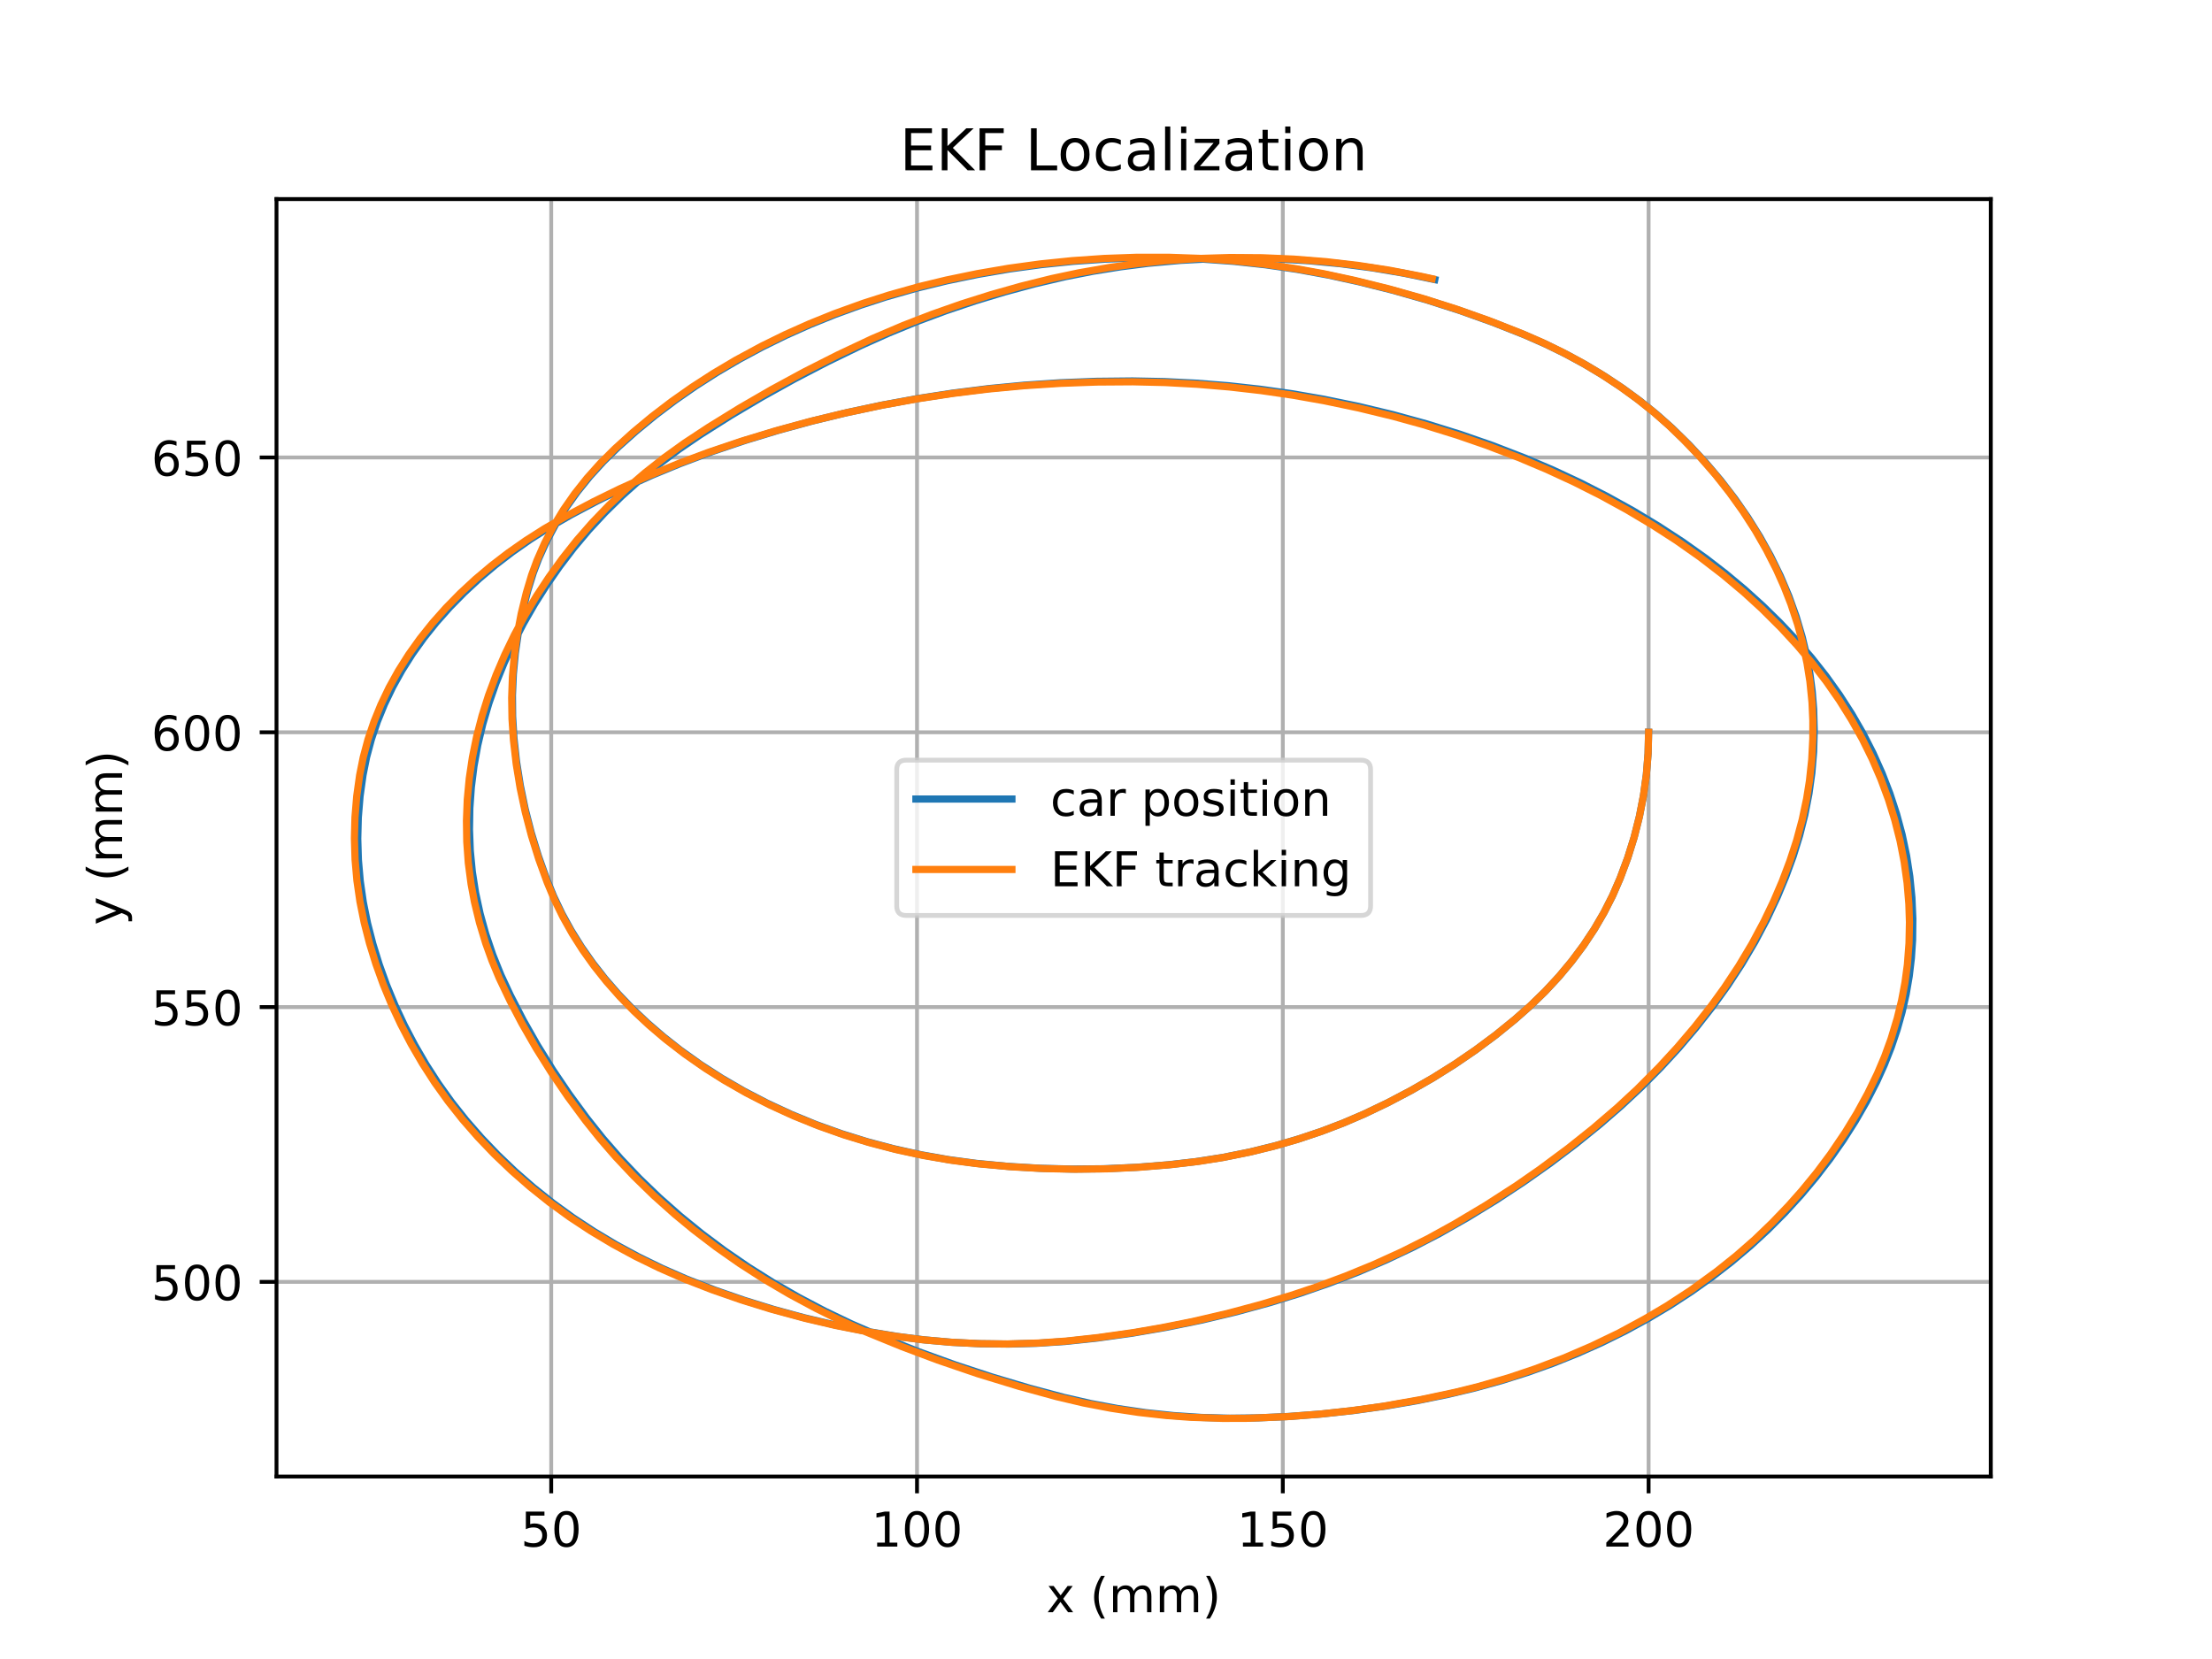 <?xml version="1.0" encoding="utf-8" standalone="no"?>
<!DOCTYPE svg PUBLIC "-//W3C//DTD SVG 1.1//EN"
  "http://www.w3.org/Graphics/SVG/1.1/DTD/svg11.dtd">
<!-- Created with matplotlib (https://matplotlib.org/) -->
<svg height="345.6pt" version="1.1" viewBox="0 0 460.8 345.6" width="460.8pt" xmlns="http://www.w3.org/2000/svg" xmlns:xlink="http://www.w3.org/1999/xlink">
 <defs>
  <style type="text/css">
*{stroke-linecap:butt;stroke-linejoin:round;}
  </style>
 </defs>
 <g id="figure_1">
  <g id="patch_1">
   <path d="M 0 345.6 
L 460.8 345.6 
L 460.8 0 
L 0 0 
z
" style="fill:#ffffff;"/>
  </g>
  <g id="axes_1">
   <g id="patch_2">
    <path d="M 57.6 307.584 
L 414.72 307.584 
L 414.72 41.472 
L 57.6 41.472 
z
" style="fill:#ffffff;"/>
   </g>
   <g id="matplotlib.axis_1">
    <g id="xtick_1">
     <g id="line2d_1">
      <path clip-path="url(#p2eb4e79c58)" d="M 114.83 307.584 
L 114.83 41.472 
" style="fill:none;stroke:#b0b0b0;stroke-linecap:square;stroke-width:0.8;"/>
     </g>
     <g id="line2d_2">
      <defs>
       <path d="M 0 0 
L 0 3.5 
" id="mad769abd3e" style="stroke:#000000;stroke-width:0.8;"/>
      </defs>
      <g>
       <use style="stroke:#000000;stroke-width:0.8;" x="114.83" xlink:href="#mad769abd3e" y="307.584"/>
      </g>
     </g>
     <g id="text_1">
      <!-- 50 -->
      <defs>
       <path d="M 10.797 72.906 
L 49.516 72.906 
L 49.516 64.594 
L 19.828 64.594 
L 19.828 46.734 
Q 21.969 47.469 24.109 47.828 
Q 26.266 48.188 28.422 48.188 
Q 40.625 48.188 47.75 41.5 
Q 54.891 34.812 54.891 23.391 
Q 54.891 11.625 47.562 5.094 
Q 40.234 -1.422 26.906 -1.422 
Q 22.312 -1.422 17.547 -0.641 
Q 12.797 0.141 7.719 1.703 
L 7.719 11.625 
Q 12.109 9.234 16.797 8.062 
Q 21.484 6.891 26.703 6.891 
Q 35.156 6.891 40.078 11.328 
Q 45.016 15.766 45.016 23.391 
Q 45.016 31 40.078 35.438 
Q 35.156 39.891 26.703 39.891 
Q 22.75 39.891 18.812 39.016 
Q 14.891 38.141 10.797 36.281 
z
" id="DejaVuSans-53"/>
       <path d="M 31.781 66.406 
Q 24.172 66.406 20.328 58.906 
Q 16.5 51.422 16.5 36.375 
Q 16.5 21.391 20.328 13.891 
Q 24.172 6.391 31.781 6.391 
Q 39.453 6.391 43.281 13.891 
Q 47.125 21.391 47.125 36.375 
Q 47.125 51.422 43.281 58.906 
Q 39.453 66.406 31.781 66.406 
z
M 31.781 74.219 
Q 44.047 74.219 50.516 64.516 
Q 56.984 54.828 56.984 36.375 
Q 56.984 17.969 50.516 8.266 
Q 44.047 -1.422 31.781 -1.422 
Q 19.531 -1.422 13.062 8.266 
Q 6.594 17.969 6.594 36.375 
Q 6.594 54.828 13.062 64.516 
Q 19.531 74.219 31.781 74.219 
z
" id="DejaVuSans-48"/>
      </defs>
      <g transform="translate(108.467 322.182)scale(0.1 -0.1)">
       <use xlink:href="#DejaVuSans-53"/>
       <use x="63.623" xlink:href="#DejaVuSans-48"/>
      </g>
     </g>
    </g>
    <g id="xtick_2">
     <g id="line2d_3">
      <path clip-path="url(#p2eb4e79c58)" d="M 191.031 307.584 
L 191.031 41.472 
" style="fill:none;stroke:#b0b0b0;stroke-linecap:square;stroke-width:0.8;"/>
     </g>
     <g id="line2d_4">
      <g>
       <use style="stroke:#000000;stroke-width:0.8;" x="191.031" xlink:href="#mad769abd3e" y="307.584"/>
      </g>
     </g>
     <g id="text_2">
      <!-- 100 -->
      <defs>
       <path d="M 12.406 8.297 
L 28.516 8.297 
L 28.516 63.922 
L 10.984 60.406 
L 10.984 69.391 
L 28.422 72.906 
L 38.281 72.906 
L 38.281 8.297 
L 54.391 8.297 
L 54.391 0 
L 12.406 0 
z
" id="DejaVuSans-49"/>
      </defs>
      <g transform="translate(181.487 322.182)scale(0.1 -0.1)">
       <use xlink:href="#DejaVuSans-49"/>
       <use x="63.623" xlink:href="#DejaVuSans-48"/>
       <use x="127.246" xlink:href="#DejaVuSans-48"/>
      </g>
     </g>
    </g>
    <g id="xtick_3">
     <g id="line2d_5">
      <path clip-path="url(#p2eb4e79c58)" d="M 267.232 307.584 
L 267.232 41.472 
" style="fill:none;stroke:#b0b0b0;stroke-linecap:square;stroke-width:0.8;"/>
     </g>
     <g id="line2d_6">
      <g>
       <use style="stroke:#000000;stroke-width:0.8;" x="267.232" xlink:href="#mad769abd3e" y="307.584"/>
      </g>
     </g>
     <g id="text_3">
      <!-- 150 -->
      <g transform="translate(257.688 322.182)scale(0.1 -0.1)">
       <use xlink:href="#DejaVuSans-49"/>
       <use x="63.623" xlink:href="#DejaVuSans-53"/>
       <use x="127.246" xlink:href="#DejaVuSans-48"/>
      </g>
     </g>
    </g>
    <g id="xtick_4">
     <g id="line2d_7">
      <path clip-path="url(#p2eb4e79c58)" d="M 343.433 307.584 
L 343.433 41.472 
" style="fill:none;stroke:#b0b0b0;stroke-linecap:square;stroke-width:0.8;"/>
     </g>
     <g id="line2d_8">
      <g>
       <use style="stroke:#000000;stroke-width:0.8;" x="343.433" xlink:href="#mad769abd3e" y="307.584"/>
      </g>
     </g>
     <g id="text_4">
      <!-- 200 -->
      <defs>
       <path d="M 19.188 8.297 
L 53.609 8.297 
L 53.609 0 
L 7.328 0 
L 7.328 8.297 
Q 12.938 14.109 22.625 23.891 
Q 32.328 33.688 34.812 36.531 
Q 39.547 41.844 41.422 45.531 
Q 43.312 49.219 43.312 52.781 
Q 43.312 58.594 39.234 62.25 
Q 35.156 65.922 28.609 65.922 
Q 23.969 65.922 18.812 64.312 
Q 13.672 62.703 7.812 59.422 
L 7.812 69.391 
Q 13.766 71.781 18.938 73 
Q 24.125 74.219 28.422 74.219 
Q 39.75 74.219 46.484 68.547 
Q 53.219 62.891 53.219 53.422 
Q 53.219 48.922 51.531 44.891 
Q 49.859 40.875 45.406 35.406 
Q 44.188 33.984 37.641 27.219 
Q 31.109 20.453 19.188 8.297 
z
" id="DejaVuSans-50"/>
      </defs>
      <g transform="translate(333.89 322.182)scale(0.1 -0.1)">
       <use xlink:href="#DejaVuSans-50"/>
       <use x="63.623" xlink:href="#DejaVuSans-48"/>
       <use x="127.246" xlink:href="#DejaVuSans-48"/>
      </g>
     </g>
    </g>
    <g id="text_5">
     <!-- x (mm) -->
     <defs>
      <path d="M 54.891 54.688 
L 35.109 28.078 
L 55.906 0 
L 45.312 0 
L 29.391 21.484 
L 13.484 0 
L 2.875 0 
L 24.125 28.609 
L 4.688 54.688 
L 15.281 54.688 
L 29.781 35.203 
L 44.281 54.688 
z
" id="DejaVuSans-120"/>
      <path id="DejaVuSans-32"/>
      <path d="M 31 75.875 
Q 24.469 64.656 21.281 53.656 
Q 18.109 42.672 18.109 31.391 
Q 18.109 20.125 21.312 9.062 
Q 24.516 -2 31 -13.188 
L 23.188 -13.188 
Q 15.875 -1.703 12.234 9.375 
Q 8.594 20.453 8.594 31.391 
Q 8.594 42.281 12.203 53.312 
Q 15.828 64.359 23.188 75.875 
z
" id="DejaVuSans-40"/>
      <path d="M 52 44.188 
Q 55.375 50.25 60.062 53.125 
Q 64.75 56 71.094 56 
Q 79.641 56 84.281 50.016 
Q 88.922 44.047 88.922 33.016 
L 88.922 0 
L 79.891 0 
L 79.891 32.719 
Q 79.891 40.578 77.094 44.375 
Q 74.312 48.188 68.609 48.188 
Q 61.625 48.188 57.562 43.547 
Q 53.516 38.922 53.516 30.906 
L 53.516 0 
L 44.484 0 
L 44.484 32.719 
Q 44.484 40.625 41.703 44.406 
Q 38.922 48.188 33.109 48.188 
Q 26.219 48.188 22.156 43.531 
Q 18.109 38.875 18.109 30.906 
L 18.109 0 
L 9.078 0 
L 9.078 54.688 
L 18.109 54.688 
L 18.109 46.188 
Q 21.188 51.219 25.484 53.609 
Q 29.781 56 35.688 56 
Q 41.656 56 45.828 52.969 
Q 50 49.953 52 44.188 
z
" id="DejaVuSans-109"/>
      <path d="M 8.016 75.875 
L 15.828 75.875 
Q 23.141 64.359 26.781 53.312 
Q 30.422 42.281 30.422 31.391 
Q 30.422 20.453 26.781 9.375 
Q 23.141 -1.703 15.828 -13.188 
L 8.016 -13.188 
Q 14.5 -2 17.703 9.062 
Q 20.906 20.125 20.906 31.391 
Q 20.906 42.672 17.703 53.656 
Q 14.5 64.656 8.016 75.875 
z
" id="DejaVuSans-41"/>
     </defs>
     <g transform="translate(217.969 335.861)scale(0.1 -0.1)">
      <use xlink:href="#DejaVuSans-120"/>
      <use x="59.18" xlink:href="#DejaVuSans-32"/>
      <use x="90.967" xlink:href="#DejaVuSans-40"/>
      <use x="129.98" xlink:href="#DejaVuSans-109"/>
      <use x="227.393" xlink:href="#DejaVuSans-109"/>
      <use x="324.805" xlink:href="#DejaVuSans-41"/>
     </g>
    </g>
   </g>
   <g id="matplotlib.axis_2">
    <g id="ytick_1">
     <g id="line2d_9">
      <path clip-path="url(#p2eb4e79c58)" d="M 57.6 267.038 
L 414.72 267.038 
" style="fill:none;stroke:#b0b0b0;stroke-linecap:square;stroke-width:0.8;"/>
     </g>
     <g id="line2d_10">
      <defs>
       <path d="M 0 0 
L -3.5 0 
" id="md208d091a2" style="stroke:#000000;stroke-width:0.8;"/>
      </defs>
      <g>
       <use style="stroke:#000000;stroke-width:0.8;" x="57.6" xlink:href="#md208d091a2" y="267.038"/>
      </g>
     </g>
     <g id="text_6">
      <!-- 500 -->
      <g transform="translate(31.512 270.838)scale(0.1 -0.1)">
       <use xlink:href="#DejaVuSans-53"/>
       <use x="63.623" xlink:href="#DejaVuSans-48"/>
       <use x="127.246" xlink:href="#DejaVuSans-48"/>
      </g>
     </g>
    </g>
    <g id="ytick_2">
     <g id="line2d_11">
      <path clip-path="url(#p2eb4e79c58)" d="M 57.6 209.793 
L 414.72 209.793 
" style="fill:none;stroke:#b0b0b0;stroke-linecap:square;stroke-width:0.8;"/>
     </g>
     <g id="line2d_12">
      <g>
       <use style="stroke:#000000;stroke-width:0.8;" x="57.6" xlink:href="#md208d091a2" y="209.793"/>
      </g>
     </g>
     <g id="text_7">
      <!-- 550 -->
      <g transform="translate(31.512 213.592)scale(0.1 -0.1)">
       <use xlink:href="#DejaVuSans-53"/>
       <use x="63.623" xlink:href="#DejaVuSans-53"/>
       <use x="127.246" xlink:href="#DejaVuSans-48"/>
      </g>
     </g>
    </g>
    <g id="ytick_3">
     <g id="line2d_13">
      <path clip-path="url(#p2eb4e79c58)" d="M 57.6 152.547 
L 414.72 152.547 
" style="fill:none;stroke:#b0b0b0;stroke-linecap:square;stroke-width:0.8;"/>
     </g>
     <g id="line2d_14">
      <g>
       <use style="stroke:#000000;stroke-width:0.8;" x="57.6" xlink:href="#md208d091a2" y="152.547"/>
      </g>
     </g>
     <g id="text_8">
      <!-- 600 -->
      <defs>
       <path d="M 33.016 40.375 
Q 26.375 40.375 22.484 35.828 
Q 18.609 31.297 18.609 23.391 
Q 18.609 15.531 22.484 10.953 
Q 26.375 6.391 33.016 6.391 
Q 39.656 6.391 43.531 10.953 
Q 47.406 15.531 47.406 23.391 
Q 47.406 31.297 43.531 35.828 
Q 39.656 40.375 33.016 40.375 
z
M 52.594 71.297 
L 52.594 62.312 
Q 48.875 64.062 45.094 64.984 
Q 41.312 65.922 37.594 65.922 
Q 27.828 65.922 22.672 59.328 
Q 17.531 52.734 16.797 39.406 
Q 19.672 43.656 24.016 45.922 
Q 28.375 48.188 33.594 48.188 
Q 44.578 48.188 50.953 41.516 
Q 57.328 34.859 57.328 23.391 
Q 57.328 12.156 50.688 5.359 
Q 44.047 -1.422 33.016 -1.422 
Q 20.359 -1.422 13.672 8.266 
Q 6.984 17.969 6.984 36.375 
Q 6.984 53.656 15.188 63.938 
Q 23.391 74.219 37.203 74.219 
Q 40.922 74.219 44.703 73.484 
Q 48.484 72.75 52.594 71.297 
z
" id="DejaVuSans-54"/>
      </defs>
      <g transform="translate(31.512 156.346)scale(0.1 -0.1)">
       <use xlink:href="#DejaVuSans-54"/>
       <use x="63.623" xlink:href="#DejaVuSans-48"/>
       <use x="127.246" xlink:href="#DejaVuSans-48"/>
      </g>
     </g>
    </g>
    <g id="ytick_4">
     <g id="line2d_15">
      <path clip-path="url(#p2eb4e79c58)" d="M 57.6 95.301 
L 414.72 95.301 
" style="fill:none;stroke:#b0b0b0;stroke-linecap:square;stroke-width:0.8;"/>
     </g>
     <g id="line2d_16">
      <g>
       <use style="stroke:#000000;stroke-width:0.8;" x="57.6" xlink:href="#md208d091a2" y="95.301"/>
      </g>
     </g>
     <g id="text_9">
      <!-- 650 -->
      <g transform="translate(31.512 99.1)scale(0.1 -0.1)">
       <use xlink:href="#DejaVuSans-54"/>
       <use x="63.623" xlink:href="#DejaVuSans-53"/>
       <use x="127.246" xlink:href="#DejaVuSans-48"/>
      </g>
     </g>
    </g>
    <g id="text_10">
     <!-- y (mm) -->
     <defs>
      <path d="M 32.172 -5.078 
Q 28.375 -14.844 24.75 -17.812 
Q 21.141 -20.797 15.094 -20.797 
L 7.906 -20.797 
L 7.906 -13.281 
L 13.188 -13.281 
Q 16.891 -13.281 18.938 -11.516 
Q 21 -9.766 23.484 -3.219 
L 25.094 0.875 
L 2.984 54.688 
L 12.5 54.688 
L 29.594 11.922 
L 46.688 54.688 
L 56.203 54.688 
z
" id="DejaVuSans-121"/>
     </defs>
     <g transform="translate(25.433 192.719)rotate(-90)scale(0.1 -0.1)">
      <use xlink:href="#DejaVuSans-121"/>
      <use x="59.18" xlink:href="#DejaVuSans-32"/>
      <use x="90.967" xlink:href="#DejaVuSans-40"/>
      <use x="129.98" xlink:href="#DejaVuSans-109"/>
      <use x="227.393" xlink:href="#DejaVuSans-109"/>
      <use x="324.805" xlink:href="#DejaVuSans-41"/>
     </g>
    </g>
   </g>
   <g id="line2d_17">
    <path clip-path="url(#p2eb4e79c58)" d="M 343.433 152.547 
L 343.326 156.959 
L 342.97 161.363 
L 342.366 165.752 
L 341.514 170.117 
L 340.417 174.452 
L 339.075 178.747 
L 337.492 182.996 
L 335.93 186.587 
L 334.139 190.115 
L 332.121 193.574 
L 329.88 196.954 
L 327.421 200.248 
L 324.752 203.448 
L 321.877 206.546 
L 318.804 209.535 
L 315.549 212.407 
L 311.572 215.632 
L 307.416 218.727 
L 303.089 221.686 
L 298.598 224.504 
L 293.951 227.175 
L 289.156 229.696 
L 284.219 232.061 
L 279.853 233.936 
L 275.37 235.647 
L 270.781 237.192 
L 266.097 238.567 
L 260.527 239.951 
L 254.862 241.094 
L 249.118 241.993 
L 243.32 242.653 
L 236.656 243.18 
L 229.967 243.476 
L 223.267 243.54 
L 216.57 243.371 
L 209.891 242.97 
L 203.244 242.337 
L 197.475 241.554 
L 191.771 240.54 
L 186.147 239.297 
L 180.62 237.829 
L 175.206 236.14 
L 169.921 234.236 
L 164.779 232.12 
L 159.791 229.804 
L 154.971 227.296 
L 150.331 224.603 
L 145.883 221.732 
L 141.64 218.692 
L 138.175 215.957 
L 134.876 213.109 
L 131.744 210.146 
L 128.795 207.075 
L 126.041 203.903 
L 123.486 200.638 
L 121.136 197.288 
L 118.997 193.859 
L 117.073 190.359 
L 115.368 186.795 
L 113.887 183.186 
L 112.162 178.352 
L 110.668 173.474 
L 109.409 168.559 
L 108.387 163.614 
L 107.601 158.643 
L 107.054 153.655 
L 106.788 149.26 
L 106.749 144.86 
L 106.937 140.463 
L 107.352 136.074 
L 107.993 131.7 
L 108.858 127.349 
L 109.948 123.026 
L 111.088 119.35 
L 112.239 116.326 
L 113.859 112.753 
L 115.735 109.252 
L 117.863 105.832 
L 120.235 102.505 
L 122.845 99.279 
L 125.684 96.165 
L 128.746 93.168 
L 132.525 89.788 
L 136.49 86.53 
L 140.633 83.399 
L 144.947 80.401 
L 149.425 77.542 
L 154.057 74.826 
L 158.836 72.259 
L 163.746 69.85 
L 168.787 67.6 
L 173.951 65.514 
L 179.229 63.593 
L 184.61 61.843 
L 190.874 60.056 
L 197.25 58.498 
L 203.724 57.158 
L 210.27 56.035 
L 216.875 55.13 
L 223.528 54.446 
L 230.214 53.984 
L 236.921 53.744 
L 243.626 53.736 
L 250.324 53.969 
L 256.999 54.444 
L 263.637 55.16 
L 270.22 56.114 
L 276.736 57.304 
L 283.167 58.713 
L 290.312 60.508 
L 297.355 62.52 
L 304.283 64.744 
L 311.085 67.178 
L 317.752 69.819 
L 322.091 71.735 
L 326.302 73.806 
L 330.375 76.028 
L 334.3 78.395 
L 338.067 80.902 
L 341.67 83.543 
L 345.098 86.312 
L 348.343 89.202 
L 351.909 92.706 
L 355.271 96.323 
L 358.424 100.044 
L 361.363 103.863 
L 364.081 107.773 
L 366.575 111.766 
L 368.839 115.836 
L 370.868 119.977 
L 372.648 124.183 
L 374.175 128.444 
L 375.444 132.753 
L 376.327 136.478 
L 377.017 140.225 
L 377.515 143.989 
L 377.819 147.765 
L 377.937 152.172 
L 377.812 156.579 
L 377.444 160.979 
L 376.833 165.363 
L 375.982 169.724 
L 374.89 174.056 
L 373.56 178.349 
L 372.01 182.592 
L 370.266 186.79 
L 368.04 191.531 
L 365.569 196.202 
L 362.855 200.796 
L 359.903 205.307 
L 356.718 209.729 
L 353.317 214.062 
L 349.711 218.3 
L 345.903 222.437 
L 341.899 226.469 
L 337.704 230.389 
L 333.324 234.193 
L 328.201 238.34 
L 322.892 242.351 
L 317.402 246.224 
L 311.738 249.951 
L 305.906 253.531 
L 299.899 256.953 
L 294.38 259.82 
L 288.702 262.505 
L 282.876 265.004 
L 276.913 267.313 
L 270.822 269.427 
L 264.626 271.341 
L 257.559 273.275 
L 250.392 274.988 
L 243.137 276.475 
L 235.806 277.735 
L 228.411 278.765 
L 221.79 279.462 
L 215.961 279.839 
L 210.115 279.994 
L 204.265 279.927 
L 198.428 279.637 
L 192.618 279.125 
L 186.849 278.393 
L 180.322 277.306 
L 173.864 276.006 
L 167.486 274.499 
L 161.201 272.788 
L 155.019 270.874 
L 148.953 268.764 
L 143.015 266.453 
L 137.96 264.24 
L 133.052 261.847 
L 128.304 259.278 
L 123.726 256.541 
L 119.328 253.641 
L 115.122 250.586 
L 111.116 247.383 
L 107.303 244.051 
L 103.685 240.598 
L 100.27 237.031 
L 97.063 233.357 
L 94.07 229.582 
L 91.297 225.713 
L 88.745 221.753 
L 86.392 217.708 
L 84.238 213.601 
L 82.288 209.437 
L 80.544 205.222 
L 79.007 200.961 
L 77.68 196.66 
L 76.565 192.324 
L 75.681 187.947 
L 75.045 183.545 
L 74.659 179.126 
L 74.524 174.7 
L 74.64 170.273 
L 75.007 165.854 
L 75.624 161.45 
L 76.375 157.707 
L 77.37 153.996 
L 78.606 150.327 
L 80.08 146.707 
L 81.789 143.146 
L 83.728 139.652 
L 85.893 136.234 
L 88.279 132.9 
L 90.88 129.654 
L 93.682 126.502 
L 96.675 123.451 
L 99.855 120.508 
L 103.213 117.68 
L 106.743 114.972 
L 110.436 112.39 
L 114.286 109.94 
L 118.952 107.255 
L 124.432 104.351 
L 130.051 101.601 
L 135.803 99.011 
L 141.678 96.582 
L 148.426 94.047 
L 155.302 91.727 
L 162.278 89.606 
L 169.351 87.675 
L 176.511 85.937 
L 183.75 84.393 
L 191.059 83.046 
L 198.442 81.899 
L 205.883 80.962 
L 213.365 80.239 
L 220.879 79.73 
L 228.413 79.437 
L 235.953 79.359 
L 242.641 79.492 
L 249.317 79.826 
L 255.97 80.359 
L 262.589 81.091 
L 269.164 82.022 
L 275.684 83.149 
L 282.949 84.642 
L 290.124 86.361 
L 297.198 88.302 
L 304.158 90.463 
L 310.993 92.839 
L 317.698 95.431 
L 323.535 97.923 
L 329.236 100.586 
L 334.792 103.418 
L 340.195 106.412 
L 345.435 109.564 
L 350.508 112.873 
L 355.396 116.348 
L 359.5 119.52 
L 363.437 122.81 
L 367.2 126.212 
L 370.785 129.722 
L 374.184 133.335 
L 377.391 137.041 
L 380.387 140.836 
L 383.168 144.723 
L 385.729 148.694 
L 388.066 152.743 
L 390.173 156.861 
L 392.049 161.043 
L 393.688 165.279 
L 395.088 169.558 
L 396.25 173.878 
L 397.171 178.229 
L 397.85 182.606 
L 398.286 187 
L 398.477 191.404 
L 398.425 195.81 
L 398.176 199.584 
L 397.729 203.347 
L 397.084 207.094 
L 396.241 210.819 
L 395.202 214.516 
L 393.969 218.179 
L 392.543 221.802 
L 390.927 225.38 
L 388.815 229.491 
L 386.489 233.536 
L 383.958 237.51 
L 381.223 241.408 
L 378.29 245.223 
L 375.163 248.95 
L 371.846 252.584 
L 368.337 256.12 
L 364.628 259.544 
L 360.725 262.843 
L 356.635 266.013 
L 352.366 269.046 
L 347.926 271.937 
L 343.324 274.682 
L 338.568 277.272 
L 333.664 279.696 
L 328.616 281.948 
L 323.436 284.024 
L 318.134 285.919 
L 312.722 287.629 
L 307.211 289.15 
L 301.616 290.48 
L 295.149 291.798 
L 288.616 292.918 
L 282.027 293.835 
L 275.394 294.551 
L 268.728 295.062 
L 262.039 295.368 
L 256.174 295.437 
L 250.312 295.278 
L 244.469 294.891 
L 238.661 294.277 
L 232.903 293.437 
L 227.21 292.374 
L 221.599 291.091 
L 214.483 289.183 
L 206.677 286.86 
L 198.986 284.328 
L 191.42 281.592 
L 183.99 278.654 
L 177.461 275.829 
L 171.818 273.125 
L 166.337 270.24 
L 161.025 267.181 
L 155.895 263.953 
L 150.954 260.561 
L 146.205 257.008 
L 141.653 253.306 
L 137.31 249.466 
L 133.184 245.492 
L 129.282 241.394 
L 125.61 237.176 
L 122.175 232.854 
L 118.543 227.904 
L 115.133 222.865 
L 111.95 217.743 
L 108.998 212.544 
L 106.279 207.274 
L 104.345 203.117 
L 102.65 198.899 
L 101.204 194.629 
L 100.011 190.316 
L 99.072 185.967 
L 98.39 181.591 
L 97.966 177.196 
L 97.798 172.789 
L 97.872 168.378 
L 98.187 163.972 
L 98.74 159.58 
L 99.532 155.209 
L 100.562 150.866 
L 101.826 146.557 
L 103.32 142.3 
L 105.023 138.1 
L 106.934 133.95 
L 109.049 129.857 
L 111.367 125.826 
L 113.882 121.863 
L 116.593 117.973 
L 119.499 114.158 
L 122.629 110.429 
L 125.98 106.811 
L 129.545 103.31 
L 133.318 99.934 
L 137.291 96.69 
L 141.454 93.584 
L 145.799 90.624 
L 152.195 86.579 
L 158.758 82.687 
L 165.48 78.953 
L 172.355 75.38 
L 179.378 71.97 
L 185.128 69.394 
L 191.006 66.987 
L 197.004 64.753 
L 203.112 62.694 
L 209.322 60.815 
L 215.623 59.117 
L 222.022 57.62 
L 227.697 56.508 
L 233.432 55.584 
L 239.215 54.85 
L 245.87 54.244 
L 252.556 53.89 
L 259.257 53.787 
L 265.957 53.929 
L 272.64 54.314 
L 279.29 54.94 
L 285.892 55.805 
L 292.432 56.907 
L 298.893 58.245 
L 298.893 58.245 
" style="fill:none;stroke:#1f77b4;stroke-linecap:square;stroke-width:1.5;"/>
   </g>
   <g id="line2d_18">
    <path clip-path="url(#p2eb4e79c58)" d="M 343.433 152.547 
L 343.326 156.954 
L 342.971 161.353 
L 342.366 165.739 
L 341.515 170.099 
L 340.419 174.431 
L 339.079 178.72 
L 337.498 182.962 
L 335.936 186.554 
L 334.144 190.084 
L 332.125 193.545 
L 329.882 196.928 
L 327.423 200.222 
L 324.752 203.423 
L 321.876 206.521 
L 318.802 209.51 
L 315.541 212.387 
L 311.554 215.621 
L 307.387 218.724 
L 303.049 221.689 
L 298.544 224.518 
L 293.885 227.198 
L 289.077 229.727 
L 284.131 232.095 
L 279.765 233.969 
L 275.28 235.683 
L 269.918 237.468 
L 265.22 238.812 
L 260.44 239.983 
L 254.773 241.127 
L 249.856 241.911 
L 244.06 242.603 
L 237.401 243.155 
L 230.706 243.483 
L 224.005 243.573 
L 217.305 243.43 
L 210.619 243.058 
L 203.96 242.456 
L 198.177 241.708 
L 192.456 240.727 
L 186.811 239.518 
L 181.266 238.081 
L 175.827 236.425 
L 170.518 234.549 
L 165.352 232.462 
L 160.34 230.171 
L 155.493 227.688 
L 150.827 225.018 
L 146.976 222.588 
L 142.671 219.593 
L 138.58 216.435 
L 135.25 213.603 
L 132.094 210.663 
L 129.122 207.616 
L 126.343 204.469 
L 123.762 201.226 
L 121.384 197.898 
L 119.216 194.49 
L 117.262 191.01 
L 115.525 187.465 
L 114.01 183.863 
L 112.247 179.008 
L 110.716 174.104 
L 109.42 169.163 
L 108.362 164.192 
L 107.542 159.192 
L 106.963 154.176 
L 106.666 149.774 
L 106.596 145.367 
L 106.752 140.96 
L 107.136 136.561 
L 107.747 132.179 
L 108.583 127.815 
L 109.643 123.479 
L 110.746 119.794 
L 111.86 116.759 
L 113.438 113.172 
L 115.275 109.654 
L 117.364 106.215 
L 119.7 102.869 
L 122.274 99.622 
L 125.078 96.486 
L 128.106 93.47 
L 131.851 90.078 
L 135.785 86.806 
L 139.895 83.663 
L 144.177 80.654 
L 148.624 77.779 
L 153.229 75.048 
L 158.668 72.106 
L 163.583 69.696 
L 168.629 67.445 
L 173.797 65.357 
L 179.845 63.176 
L 185.244 61.449 
L 191.524 59.691 
L 197.104 58.344 
L 203.567 57.007 
L 210.102 55.886 
L 216.696 54.985 
L 223.343 54.302 
L 230.018 53.841 
L 236.718 53.602 
L 243.417 53.595 
L 250.105 53.83 
L 256.78 54.306 
L 263.408 55.024 
L 269.987 55.979 
L 275.691 57.007 
L 282.14 58.396 
L 289.306 60.171 
L 296.365 62.161 
L 303.317 64.366 
L 310.134 66.778 
L 316.831 69.404 
L 321.189 71.293 
L 325.412 73.335 
L 329.507 75.532 
L 333.45 77.875 
L 337.234 80.354 
L 340.867 82.976 
L 344.316 85.714 
L 347.595 88.586 
L 350.695 91.573 
L 354.106 95.148 
L 357.315 98.833 
L 360.304 102.619 
L 363.081 106.491 
L 365.644 110.464 
L 367.969 114.518 
L 370.062 118.622 
L 371.659 122.206 
L 373.08 125.84 
L 374.494 130.121 
L 375.5 133.824 
L 376.437 138.183 
L 377.036 141.938 
L 377.479 146.322 
L 377.653 150.084 
L 377.648 153.849 
L 377.418 158.261 
L 376.945 162.661 
L 376.35 166.418 
L 375.423 170.779 
L 374.264 175.098 
L 372.866 179.366 
L 371.26 183.614 
L 369.458 187.817 
L 367.461 191.971 
L 364.968 196.624 
L 362.228 201.213 
L 359.243 205.729 
L 356.442 209.59 
L 353.035 213.933 
L 349.42 218.18 
L 345.608 222.327 
L 341.085 226.871 
L 336.864 230.781 
L 331.886 235.053 
L 326.723 239.172 
L 320.768 243.593 
L 315.837 247.019 
L 309.479 251.119 
L 302.91 255.033 
L 297.506 258.011 
L 291.937 260.808 
L 286.205 263.416 
L 280.322 265.83 
L 274.318 268.063 
L 268.961 269.853 
L 262.735 271.729 
L 255.622 273.633 
L 248.415 275.308 
L 241.935 276.595 
L 236.209 277.586 
L 228.799 278.634 
L 222.16 279.368 
L 216.316 279.782 
L 209.622 279.974 
L 203.763 279.895 
L 197.91 279.606 
L 192.09 279.084 
L 186.309 278.348 
L 180.583 277.401 
L 174.098 276.126 
L 167.698 274.632 
L 160.605 272.708 
L 154.411 270.79 
L 148.328 268.671 
L 142.377 266.354 
L 137.313 264.132 
L 132.389 261.734 
L 127.632 259.158 
L 123.047 256.413 
L 118.639 253.506 
L 114.425 250.441 
L 110.412 247.23 
L 106.59 243.889 
L 102.965 240.427 
L 99.543 236.85 
L 96.329 233.165 
L 93.332 229.381 
L 90.552 225.5 
L 87.998 221.535 
L 85.651 217.497 
L 83.506 213.4 
L 81.563 209.245 
L 79.826 205.04 
L 78.295 200.789 
L 76.972 196.499 
L 75.861 192.174 
L 74.985 187.824 
L 74.352 183.451 
L 73.968 179.059 
L 73.833 174.66 
L 73.946 170.263 
L 74.31 165.868 
L 74.92 161.489 
L 75.668 157.756 
L 76.657 154.056 
L 77.886 150.397 
L 79.352 146.788 
L 81.052 143.238 
L 82.984 139.753 
L 85.139 136.345 
L 87.513 133.021 
L 90.097 129.789 
L 92.883 126.649 
L 95.859 123.61 
L 99.026 120.676 
L 102.371 117.858 
L 105.885 115.16 
L 109.563 112.587 
L 113.397 110.146 
L 118.045 107.467 
L 123.517 104.564 
L 129.125 101.818 
L 134.876 99.227 
L 141.492 96.505 
L 147.504 94.258 
L 154.384 91.935 
L 161.381 89.807 
L 168.468 87.87 
L 175.658 86.125 
L 183.716 84.418 
L 191.063 83.086 
L 198.478 81.958 
L 205.932 81.042 
L 213.413 80.342 
L 220.927 79.855 
L 228.457 79.584 
L 236.004 79.532 
L 242.715 79.689 
L 249.402 80.048 
L 256.081 80.609 
L 262.711 81.368 
L 269.302 82.325 
L 275.82 83.477 
L 283.081 84.996 
L 290.252 86.739 
L 296.553 88.479 
L 303.527 90.643 
L 309.631 92.75 
L 316.359 95.318 
L 322.213 97.786 
L 327.923 100.425 
L 333.484 103.228 
L 338.903 106.197 
L 344.164 109.326 
L 349.246 112.607 
L 354.131 116.041 
L 358.825 119.648 
L 363.305 123.404 
L 367.02 126.8 
L 371.058 130.822 
L 374.399 134.451 
L 377.534 138.167 
L 380.473 141.994 
L 383.201 145.913 
L 385.693 149.905 
L 387.974 153.975 
L 390.011 158.101 
L 391.816 162.29 
L 393.394 166.542 
L 394.722 170.834 
L 395.822 175.179 
L 396.674 179.552 
L 397.283 183.93 
L 397.652 188.332 
L 397.778 192.115 
L 397.683 196.509 
L 397.347 200.922 
L 396.842 204.687 
L 396.135 208.427 
L 395.227 212.141 
L 393.933 216.425 
L 392.607 220.076 
L 391.084 223.67 
L 389.077 227.803 
L 386.849 231.875 
L 384.405 235.884 
L 381.362 240.381 
L 378.476 244.243 
L 375.398 248.003 
L 372.609 251.151 
L 369.181 254.724 
L 365.559 258.213 
L 361.734 261.561 
L 357.717 264.781 
L 352.307 268.727 
L 347.259 272.025 
L 342.651 274.75 
L 337.217 277.696 
L 331.57 280.412 
L 325.749 282.914 
L 319.761 285.171 
L 314.406 286.977 
L 308.15 288.793 
L 303.381 289.988 
L 296.121 291.537 
L 287.964 292.973 
L 281.366 293.89 
L 274.733 294.606 
L 268.067 295.117 
L 259.698 295.459 
L 254.676 295.475 
L 247.975 295.245 
L 242.967 294.879 
L 237.164 294.23 
L 231.415 293.36 
L 225.731 292.27 
L 220.138 290.955 
L 212.27 288.799 
L 203.738 286.192 
L 195.35 283.33 
L 187.857 280.519 
L 180.501 277.508 
L 174.754 274.916 
L 169.855 272.497 
L 164.411 269.565 
L 159.136 266.458 
L 154.048 263.185 
L 149.147 259.746 
L 144.451 256.157 
L 140.498 252.896 
L 136.185 249.042 
L 132.091 245.056 
L 128.225 240.948 
L 125.027 237.256 
L 122.01 233.482 
L 118.347 228.53 
L 114.911 223.495 
L 111.694 218.371 
L 108.709 213.171 
L 106.255 208.489 
L 103.997 203.749 
L 102.498 200.146 
L 101.182 196.502 
L 99.881 192.212 
L 98.832 187.881 
L 98.134 184.144 
L 97.559 179.763 
L 97.241 175.369 
L 97.175 170.968 
L 97.345 166.567 
L 97.757 162.172 
L 98.407 157.793 
L 99.294 153.439 
L 100.417 149.119 
L 101.774 144.834 
L 103.357 140.594 
L 105.151 136.402 
L 107.15 132.26 
L 109.356 128.177 
L 111.765 124.159 
L 114.368 120.212 
L 117.165 116.34 
L 120.161 112.553 
L 123.379 108.872 
L 126.815 105.303 
L 130.464 101.855 
L 134.319 98.534 
L 138.366 95.348 
L 142.601 92.301 
L 147.642 88.983 
L 154.112 84.987 
L 160.764 81.142 
L 167.555 77.457 
L 174.517 73.935 
L 181.62 70.589 
L 188.175 67.791 
L 194.147 65.482 
L 200.217 63.35 
L 206.413 61.392 
L 212.686 59.619 
L 219.063 58.034 
L 224.71 56.838 
L 231.24 55.701 
L 237.003 54.91 
L 242.822 54.308 
L 249.504 53.853 
L 256.199 53.648 
L 262.894 53.694 
L 269.581 53.984 
L 276.24 54.512 
L 282.851 55.281 
L 289.423 56.29 
L 295.925 57.538 
L 298.348 58.067 
L 298.348 58.067 
" style="fill:none;stroke:#ff7f0e;stroke-linecap:square;stroke-width:1.5;"/>
   </g>
   <g id="patch_3">
    <path d="M 57.6 307.584 
L 57.6 41.472 
" style="fill:none;stroke:#000000;stroke-linecap:square;stroke-linejoin:miter;stroke-width:0.8;"/>
   </g>
   <g id="patch_4">
    <path d="M 414.72 307.584 
L 414.72 41.472 
" style="fill:none;stroke:#000000;stroke-linecap:square;stroke-linejoin:miter;stroke-width:0.8;"/>
   </g>
   <g id="patch_5">
    <path d="M 57.6 307.584 
L 414.72 307.584 
" style="fill:none;stroke:#000000;stroke-linecap:square;stroke-linejoin:miter;stroke-width:0.8;"/>
   </g>
   <g id="patch_6">
    <path d="M 57.6 41.472 
L 414.72 41.472 
" style="fill:none;stroke:#000000;stroke-linecap:square;stroke-linejoin:miter;stroke-width:0.8;"/>
   </g>
   <g id="text_11">
    <!-- EKF Localization -->
    <defs>
     <path d="M 9.812 72.906 
L 55.906 72.906 
L 55.906 64.594 
L 19.672 64.594 
L 19.672 43.016 
L 54.391 43.016 
L 54.391 34.719 
L 19.672 34.719 
L 19.672 8.297 
L 56.781 8.297 
L 56.781 0 
L 9.812 0 
z
" id="DejaVuSans-69"/>
     <path d="M 9.812 72.906 
L 19.672 72.906 
L 19.672 42.094 
L 52.391 72.906 
L 65.094 72.906 
L 28.906 38.922 
L 67.672 0 
L 54.688 0 
L 19.672 35.109 
L 19.672 0 
L 9.812 0 
z
" id="DejaVuSans-75"/>
     <path d="M 9.812 72.906 
L 51.703 72.906 
L 51.703 64.594 
L 19.672 64.594 
L 19.672 43.109 
L 48.578 43.109 
L 48.578 34.812 
L 19.672 34.812 
L 19.672 0 
L 9.812 0 
z
" id="DejaVuSans-70"/>
     <path d="M 9.812 72.906 
L 19.672 72.906 
L 19.672 8.297 
L 55.172 8.297 
L 55.172 0 
L 9.812 0 
z
" id="DejaVuSans-76"/>
     <path d="M 30.609 48.391 
Q 23.391 48.391 19.188 42.75 
Q 14.984 37.109 14.984 27.297 
Q 14.984 17.484 19.156 11.844 
Q 23.344 6.203 30.609 6.203 
Q 37.797 6.203 41.984 11.859 
Q 46.188 17.531 46.188 27.297 
Q 46.188 37.016 41.984 42.703 
Q 37.797 48.391 30.609 48.391 
z
M 30.609 56 
Q 42.328 56 49.016 48.375 
Q 55.719 40.766 55.719 27.297 
Q 55.719 13.875 49.016 6.219 
Q 42.328 -1.422 30.609 -1.422 
Q 18.844 -1.422 12.172 6.219 
Q 5.516 13.875 5.516 27.297 
Q 5.516 40.766 12.172 48.375 
Q 18.844 56 30.609 56 
z
" id="DejaVuSans-111"/>
     <path d="M 48.781 52.594 
L 48.781 44.188 
Q 44.969 46.297 41.141 47.344 
Q 37.312 48.391 33.406 48.391 
Q 24.656 48.391 19.812 42.844 
Q 14.984 37.312 14.984 27.297 
Q 14.984 17.281 19.812 11.734 
Q 24.656 6.203 33.406 6.203 
Q 37.312 6.203 41.141 7.25 
Q 44.969 8.297 48.781 10.406 
L 48.781 2.094 
Q 45.016 0.344 40.984 -0.531 
Q 36.969 -1.422 32.422 -1.422 
Q 20.062 -1.422 12.781 6.344 
Q 5.516 14.109 5.516 27.297 
Q 5.516 40.672 12.859 48.328 
Q 20.219 56 33.016 56 
Q 37.156 56 41.109 55.141 
Q 45.062 54.297 48.781 52.594 
z
" id="DejaVuSans-99"/>
     <path d="M 34.281 27.484 
Q 23.391 27.484 19.188 25 
Q 14.984 22.516 14.984 16.5 
Q 14.984 11.719 18.141 8.906 
Q 21.297 6.109 26.703 6.109 
Q 34.188 6.109 38.703 11.406 
Q 43.219 16.703 43.219 25.484 
L 43.219 27.484 
z
M 52.203 31.203 
L 52.203 0 
L 43.219 0 
L 43.219 8.297 
Q 40.141 3.328 35.547 0.953 
Q 30.953 -1.422 24.312 -1.422 
Q 15.922 -1.422 10.953 3.297 
Q 6 8.016 6 15.922 
Q 6 25.141 12.172 29.828 
Q 18.359 34.516 30.609 34.516 
L 43.219 34.516 
L 43.219 35.406 
Q 43.219 41.609 39.141 45 
Q 35.062 48.391 27.688 48.391 
Q 23 48.391 18.547 47.266 
Q 14.109 46.141 10.016 43.891 
L 10.016 52.203 
Q 14.938 54.109 19.578 55.047 
Q 24.219 56 28.609 56 
Q 40.484 56 46.344 49.844 
Q 52.203 43.703 52.203 31.203 
z
" id="DejaVuSans-97"/>
     <path d="M 9.422 75.984 
L 18.406 75.984 
L 18.406 0 
L 9.422 0 
z
" id="DejaVuSans-108"/>
     <path d="M 9.422 54.688 
L 18.406 54.688 
L 18.406 0 
L 9.422 0 
z
M 9.422 75.984 
L 18.406 75.984 
L 18.406 64.594 
L 9.422 64.594 
z
" id="DejaVuSans-105"/>
     <path d="M 5.516 54.688 
L 48.188 54.688 
L 48.188 46.484 
L 14.406 7.172 
L 48.188 7.172 
L 48.188 0 
L 4.297 0 
L 4.297 8.203 
L 38.094 47.516 
L 5.516 47.516 
z
" id="DejaVuSans-122"/>
     <path d="M 18.312 70.219 
L 18.312 54.688 
L 36.812 54.688 
L 36.812 47.703 
L 18.312 47.703 
L 18.312 18.016 
Q 18.312 11.328 20.141 9.422 
Q 21.969 7.516 27.594 7.516 
L 36.812 7.516 
L 36.812 0 
L 27.594 0 
Q 17.188 0 13.234 3.875 
Q 9.281 7.766 9.281 18.016 
L 9.281 47.703 
L 2.688 47.703 
L 2.688 54.688 
L 9.281 54.688 
L 9.281 70.219 
z
" id="DejaVuSans-116"/>
     <path d="M 54.891 33.016 
L 54.891 0 
L 45.906 0 
L 45.906 32.719 
Q 45.906 40.484 42.875 44.328 
Q 39.844 48.188 33.797 48.188 
Q 26.516 48.188 22.312 43.547 
Q 18.109 38.922 18.109 30.906 
L 18.109 0 
L 9.078 0 
L 9.078 54.688 
L 18.109 54.688 
L 18.109 46.188 
Q 21.344 51.125 25.703 53.562 
Q 30.078 56 35.797 56 
Q 45.219 56 50.047 50.172 
Q 54.891 44.344 54.891 33.016 
z
" id="DejaVuSans-110"/>
    </defs>
    <g transform="translate(187.434 35.472)scale(0.12 -0.12)">
     <use xlink:href="#DejaVuSans-69"/>
     <use x="63.184" xlink:href="#DejaVuSans-75"/>
     <use x="128.76" xlink:href="#DejaVuSans-70"/>
     <use x="186.279" xlink:href="#DejaVuSans-32"/>
     <use x="218.066" xlink:href="#DejaVuSans-76"/>
     <use x="273.764" xlink:href="#DejaVuSans-111"/>
     <use x="334.945" xlink:href="#DejaVuSans-99"/>
     <use x="389.926" xlink:href="#DejaVuSans-97"/>
     <use x="451.205" xlink:href="#DejaVuSans-108"/>
     <use x="478.988" xlink:href="#DejaVuSans-105"/>
     <use x="506.771" xlink:href="#DejaVuSans-122"/>
     <use x="559.262" xlink:href="#DejaVuSans-97"/>
     <use x="620.541" xlink:href="#DejaVuSans-116"/>
     <use x="659.75" xlink:href="#DejaVuSans-105"/>
     <use x="687.533" xlink:href="#DejaVuSans-111"/>
     <use x="748.715" xlink:href="#DejaVuSans-110"/>
    </g>
   </g>
   <g id="legend_1">
    <g id="patch_7">
     <path d="M 188.801 190.706 
L 283.519 190.706 
Q 285.519 190.706 285.519 188.706 
L 285.519 160.35 
Q 285.519 158.35 283.519 158.35 
L 188.801 158.35 
Q 186.801 158.35 186.801 160.35 
L 186.801 188.706 
Q 186.801 190.706 188.801 190.706 
z
" style="fill:#ffffff;opacity:0.8;stroke:#cccccc;stroke-linejoin:miter;"/>
    </g>
    <g id="line2d_19">
     <path d="M 190.801 166.448 
L 210.801 166.448 
" style="fill:none;stroke:#1f77b4;stroke-linecap:square;stroke-width:1.5;"/>
    </g>
    <g id="line2d_20"/>
    <g id="text_12">
     <!-- car position -->
     <defs>
      <path d="M 41.109 46.297 
Q 39.594 47.172 37.812 47.578 
Q 36.031 48 33.891 48 
Q 26.266 48 22.188 43.047 
Q 18.109 38.094 18.109 28.812 
L 18.109 0 
L 9.078 0 
L 9.078 54.688 
L 18.109 54.688 
L 18.109 46.188 
Q 20.953 51.172 25.484 53.578 
Q 30.031 56 36.531 56 
Q 37.453 56 38.578 55.875 
Q 39.703 55.766 41.062 55.516 
z
" id="DejaVuSans-114"/>
      <path d="M 18.109 8.203 
L 18.109 -20.797 
L 9.078 -20.797 
L 9.078 54.688 
L 18.109 54.688 
L 18.109 46.391 
Q 20.953 51.266 25.266 53.625 
Q 29.594 56 35.594 56 
Q 45.562 56 51.781 48.094 
Q 58.016 40.188 58.016 27.297 
Q 58.016 14.406 51.781 6.484 
Q 45.562 -1.422 35.594 -1.422 
Q 29.594 -1.422 25.266 0.953 
Q 20.953 3.328 18.109 8.203 
z
M 48.688 27.297 
Q 48.688 37.203 44.609 42.844 
Q 40.531 48.484 33.406 48.484 
Q 26.266 48.484 22.188 42.844 
Q 18.109 37.203 18.109 27.297 
Q 18.109 17.391 22.188 11.75 
Q 26.266 6.109 33.406 6.109 
Q 40.531 6.109 44.609 11.75 
Q 48.688 17.391 48.688 27.297 
z
" id="DejaVuSans-112"/>
      <path d="M 44.281 53.078 
L 44.281 44.578 
Q 40.484 46.531 36.375 47.5 
Q 32.281 48.484 27.875 48.484 
Q 21.188 48.484 17.844 46.438 
Q 14.5 44.391 14.5 40.281 
Q 14.5 37.156 16.891 35.375 
Q 19.281 33.594 26.516 31.984 
L 29.594 31.297 
Q 39.156 29.25 43.188 25.516 
Q 47.219 21.781 47.219 15.094 
Q 47.219 7.469 41.188 3.016 
Q 35.156 -1.422 24.609 -1.422 
Q 20.219 -1.422 15.453 -0.562 
Q 10.688 0.297 5.422 2 
L 5.422 11.281 
Q 10.406 8.688 15.234 7.391 
Q 20.062 6.109 24.812 6.109 
Q 31.156 6.109 34.562 8.281 
Q 37.984 10.453 37.984 14.406 
Q 37.984 18.062 35.516 20.016 
Q 33.062 21.969 24.703 23.781 
L 21.578 24.516 
Q 13.234 26.266 9.516 29.906 
Q 5.812 33.547 5.812 39.891 
Q 5.812 47.609 11.281 51.797 
Q 16.75 56 26.812 56 
Q 31.781 56 36.172 55.266 
Q 40.578 54.547 44.281 53.078 
z
" id="DejaVuSans-115"/>
     </defs>
     <g transform="translate(218.801 169.948)scale(0.1 -0.1)">
      <use xlink:href="#DejaVuSans-99"/>
      <use x="54.98" xlink:href="#DejaVuSans-97"/>
      <use x="116.26" xlink:href="#DejaVuSans-114"/>
      <use x="157.373" xlink:href="#DejaVuSans-32"/>
      <use x="189.16" xlink:href="#DejaVuSans-112"/>
      <use x="252.637" xlink:href="#DejaVuSans-111"/>
      <use x="313.818" xlink:href="#DejaVuSans-115"/>
      <use x="365.918" xlink:href="#DejaVuSans-105"/>
      <use x="393.701" xlink:href="#DejaVuSans-116"/>
      <use x="432.91" xlink:href="#DejaVuSans-105"/>
      <use x="460.693" xlink:href="#DejaVuSans-111"/>
      <use x="521.875" xlink:href="#DejaVuSans-110"/>
     </g>
    </g>
    <g id="line2d_21">
     <path d="M 190.801 181.126 
L 210.801 181.126 
" style="fill:none;stroke:#ff7f0e;stroke-linecap:square;stroke-width:1.5;"/>
    </g>
    <g id="line2d_22"/>
    <g id="text_13">
     <!-- EKF tracking -->
     <defs>
      <path d="M 9.078 75.984 
L 18.109 75.984 
L 18.109 31.109 
L 44.922 54.688 
L 56.391 54.688 
L 27.391 29.109 
L 57.625 0 
L 45.906 0 
L 18.109 26.703 
L 18.109 0 
L 9.078 0 
z
" id="DejaVuSans-107"/>
      <path d="M 45.406 27.984 
Q 45.406 37.75 41.375 43.109 
Q 37.359 48.484 30.078 48.484 
Q 22.859 48.484 18.828 43.109 
Q 14.797 37.75 14.797 27.984 
Q 14.797 18.266 18.828 12.891 
Q 22.859 7.516 30.078 7.516 
Q 37.359 7.516 41.375 12.891 
Q 45.406 18.266 45.406 27.984 
z
M 54.391 6.781 
Q 54.391 -7.172 48.188 -13.984 
Q 42 -20.797 29.203 -20.797 
Q 24.469 -20.797 20.266 -20.094 
Q 16.062 -19.391 12.109 -17.922 
L 12.109 -9.188 
Q 16.062 -11.328 19.922 -12.344 
Q 23.781 -13.375 27.781 -13.375 
Q 36.625 -13.375 41.016 -8.766 
Q 45.406 -4.156 45.406 5.172 
L 45.406 9.625 
Q 42.625 4.781 38.281 2.391 
Q 33.938 0 27.875 0 
Q 17.828 0 11.672 7.656 
Q 5.516 15.328 5.516 27.984 
Q 5.516 40.672 11.672 48.328 
Q 17.828 56 27.875 56 
Q 33.938 56 38.281 53.609 
Q 42.625 51.219 45.406 46.391 
L 45.406 54.688 
L 54.391 54.688 
z
" id="DejaVuSans-103"/>
     </defs>
     <g transform="translate(218.801 184.626)scale(0.1 -0.1)">
      <use xlink:href="#DejaVuSans-69"/>
      <use x="63.184" xlink:href="#DejaVuSans-75"/>
      <use x="128.76" xlink:href="#DejaVuSans-70"/>
      <use x="186.279" xlink:href="#DejaVuSans-32"/>
      <use x="218.066" xlink:href="#DejaVuSans-116"/>
      <use x="257.275" xlink:href="#DejaVuSans-114"/>
      <use x="298.389" xlink:href="#DejaVuSans-97"/>
      <use x="359.668" xlink:href="#DejaVuSans-99"/>
      <use x="414.648" xlink:href="#DejaVuSans-107"/>
      <use x="472.559" xlink:href="#DejaVuSans-105"/>
      <use x="500.342" xlink:href="#DejaVuSans-110"/>
      <use x="563.721" xlink:href="#DejaVuSans-103"/>
     </g>
    </g>
   </g>
  </g>
 </g>
 <defs>
  <clipPath id="p2eb4e79c58">
   <rect height="266.112" width="357.12" x="57.6" y="41.472"/>
  </clipPath>
 </defs>
</svg>
